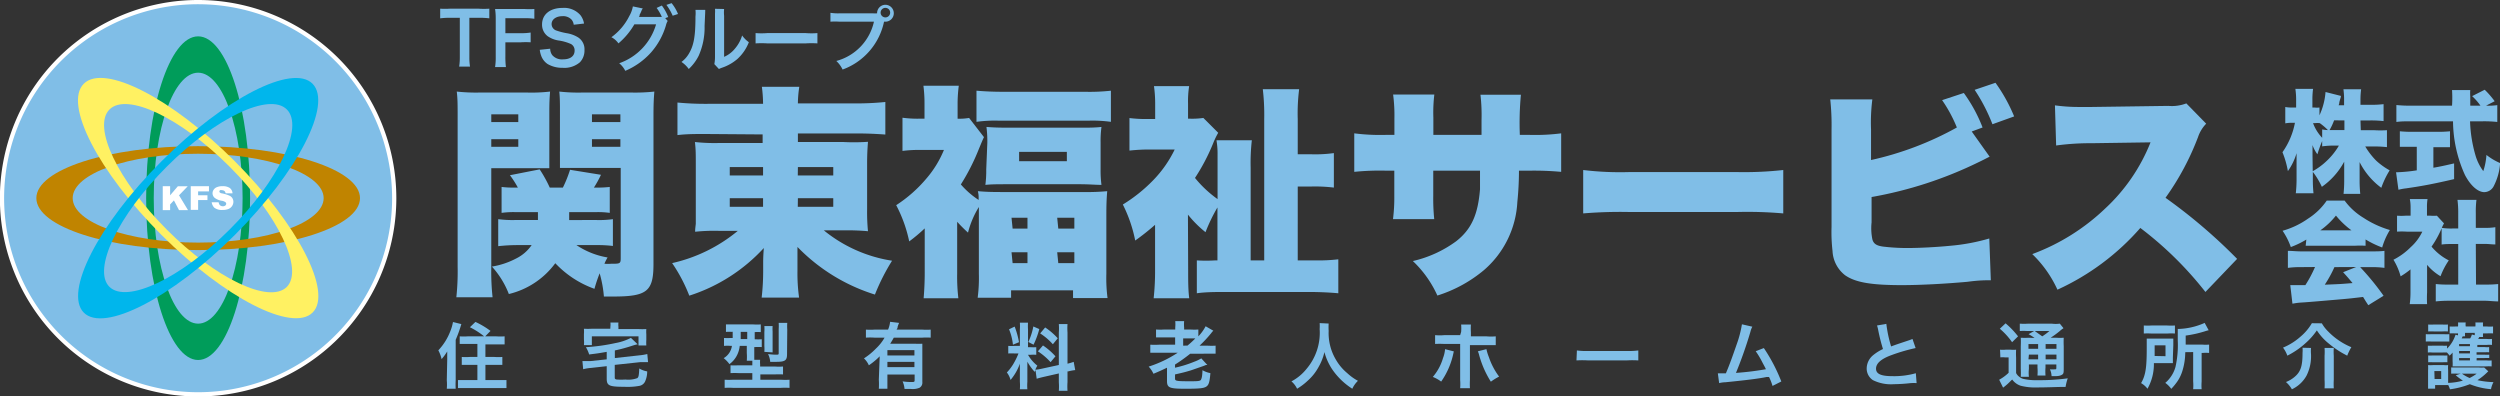<svg xmlns="http://www.w3.org/2000/svg" width="230.42" height="36.52" viewBox="0 0 230.42 36.52"><rect x="0" y="0" width="230.42" height="36.52" fill="#333333" stroke="none"/><defs><style>.cls-1,.cls-7{fill:#fff;}.cls-1{stroke:#fff;stroke-width:0.78px;}.cls-2{fill:#80bee7;}.cls-3{fill:#009c5a;}.cls-4{fill:#c08400;}.cls-5{fill:#fff162;}.cls-6{fill:#00b6ec;}</style></defs><title>logo</title><g id="レイヤー_2" data-name="レイヤー 2"><g id="レイヤー_1-2" data-name="レイヤー 1"><path class="cls-1" d="M36.14,18.26A17.88,17.88,0,1,1,18.26.39,17.88,17.88,0,0,1,36.14,18.26Z"/><path class="cls-2" d="M36.14,18.26A17.88,17.88,0,1,1,18.26.39,17.88,17.88,0,0,1,36.14,18.26Z"/><path class="cls-3" d="M18.26,3.35c-2.64,0-4.79,6.68-4.79,14.91s2.15,14.92,4.79,14.92,4.79-6.68,4.79-14.92S20.91,3.35,18.26,3.35Zm0,26.48c-2.26,0-4.09-5.18-4.09-11.57S16,6.7,18.26,6.7s4.1,5.18,4.1,11.56S20.53,29.83,18.26,29.83Z"/><path class="cls-4" d="M3.35,18.26c0,2.65,6.68,4.79,14.91,4.79s14.92-2.14,14.92-4.79-6.68-4.79-14.92-4.79S3.35,15.62,3.35,18.26Zm26.48,0c0,2.27-5.18,4.1-11.57,4.1S6.7,20.53,6.7,18.26s5.18-4.09,11.56-4.09S29.83,16,29.83,18.26Z"/><path class="cls-5" d="M7.72,7.72c-1.87,1.87,1.33,8.11,7.16,13.93s12.06,9,13.93,7.16-1.34-8.11-7.16-13.94S9.59,5.84,7.72,7.72ZM26.44,26.44c-1.6,1.6-6.56-.76-11.07-5.28s-6.88-9.47-5.28-11.07,6.56.76,11.07,5.27S28,24.84,26.44,26.44Z"/><path class="cls-6" d="M14.88,14.87c-5.83,5.83-9,12.07-7.16,13.94s8.11-1.34,13.93-7.16,9-12.06,7.16-13.93S20.7,9.05,14.88,14.87Zm.49.49c4.51-4.51,9.47-6.87,11.07-5.27s-.76,6.56-5.28,11.07S11.69,28,10.09,26.44,10.85,19.88,15.37,15.36Z"/><path class="cls-7" d="M15,17.16h.68V18l.71-.83h.91l-.8.83.83,1.37h-.83l-.47-.9-.35.37v.53H15Z"/><path class="cls-7" d="M17.58,17.16h1.68v.48h-1V18h.86v.44h-.86v.9h-.68Z"/><path class="cls-7" d="M19.51,18.64l.64,0a.67.67,0,0,0,.09.24.38.38,0,0,0,.3.13.33.33,0,0,0,.23-.07.23.23,0,0,0,.08-.16.19.19,0,0,0-.08-.15.81.81,0,0,0-.35-.13,1.42,1.42,0,0,1-.64-.27.56.56,0,0,1-.09-.74.62.62,0,0,1,.3-.24,1.32,1.32,0,0,1,.54-.09,1.14,1.14,0,0,1,.64.16.65.65,0,0,1,.26.5l-.64,0a.31.31,0,0,0-.11-.22.36.36,0,0,0-.22-.07.3.3,0,0,0-.18,0,.18.18,0,0,0-.06.13.14.14,0,0,0,.05.09.48.48,0,0,0,.23.08,3.06,3.06,0,0,1,.64.2.61.61,0,0,1,.28.24.63.63,0,0,1,.09.33.69.69,0,0,1-.12.39.73.73,0,0,1-.33.27,1.36,1.36,0,0,1-.53.09,1.14,1.14,0,0,1-.78-.21A.9.9,0,0,1,19.51,18.64Z"/><path class="cls-2" d="M43.26,5.28a5.43,5.43,0,0,0,.06.86h-1a5.52,5.52,0,0,0,.06-.86V1.64h-.9a7,7,0,0,0-.91.05V.8a7.09,7.09,0,0,0,.9,0H44.1a7.41,7.41,0,0,0,1,0v.89a7.3,7.3,0,0,0-1-.05h-.84Z"/><path class="cls-2" d="M46.58,5.18a7.23,7.23,0,0,0,.05,1h-1a5.49,5.49,0,0,0,.06-.94V1.69a5.61,5.61,0,0,0-.06-.86l.85,0h1.86a7.27,7.27,0,0,0,.91,0v.9a5.38,5.38,0,0,0-.91-.05H46.58V3.06H48A5.6,5.6,0,0,0,48.91,3V3.9a7,7,0,0,0-.91,0H46.58Z"/><path class="cls-2" d="M50.71,4.49a1,1,0,0,0,.19.59,1.18,1.18,0,0,0,1,.39c.66,0,1.06-.3,1.06-.8a.66.66,0,0,0-.33-.61,4.27,4.27,0,0,0-1.16-.33,2.37,2.37,0,0,1-1-.4,1.32,1.32,0,0,1-.51-1.08c0-.92.74-1.52,1.88-1.52a2,2,0,0,1,1.66.67,1.76,1.76,0,0,1,.33.77l-.95.11a.89.89,0,0,0-.2-.47,1.06,1.06,0,0,0-.84-.32c-.57,0-1,.29-1,.73a.63.63,0,0,0,.46.6,5.88,5.88,0,0,0,.93.24,2.81,2.81,0,0,1,1.09.41,1.3,1.3,0,0,1,.55,1.14,1.56,1.56,0,0,1-.42,1.13,2.2,2.2,0,0,1-1.59.51,2.66,2.66,0,0,1-1.39-.35,1.56,1.56,0,0,1-.59-.76,2.22,2.22,0,0,1-.13-.55Z"/><path class="cls-2" d="M61.54,1.93a1.38,1.38,0,0,0-.16.4A6.55,6.55,0,0,1,60,4.84a6.69,6.69,0,0,1-2.37,1.69,2.12,2.12,0,0,0-.56-.7,5.39,5.39,0,0,0,3.4-3.59l-2,0A6.68,6.68,0,0,1,57,4a1.75,1.75,0,0,0-.65-.57A5.33,5.33,0,0,0,58,1.48a2.67,2.67,0,0,0,.33-.89l.92.19a.64.64,0,0,0-.12.2q-.07.18-.18.39l0,.09-.06.1.32,0,1.46,0H61a4.27,4.27,0,0,0-.48-.83L61,.51a4.33,4.33,0,0,1,.59,1.06l-.28.1ZM62,1.45a4.84,4.84,0,0,0-.58-1l.48-.16a3.82,3.82,0,0,1,.59,1Z"/><path class="cls-2" d="M65,.91c0,.18,0,.18-.06,1.49a6.38,6.38,0,0,1-.54,2.73,4.25,4.25,0,0,1-.92,1.23,2.57,2.57,0,0,0-.67-.65A2.56,2.56,0,0,0,63.46,5c.48-.77.64-1.62.64-3.48a3,3,0,0,0,0-.61ZM66.74.83a3.17,3.17,0,0,0,0,.63l0,3.78a2.64,2.64,0,0,0,1-.76,3.3,3.3,0,0,0,.66-1.21,2.61,2.61,0,0,0,.62.62,4.06,4.06,0,0,1-1.06,1.55,4.26,4.26,0,0,1-1.41.8,2.35,2.35,0,0,0-.29.12l-.42-.45a3.72,3.72,0,0,0,.06-.71l0-3.75v-.2a2.94,2.94,0,0,0,0-.44Z"/><path class="cls-2" d="M69.64,3.05a6.79,6.79,0,0,0,1.08,0h3.54a6.79,6.79,0,0,0,1.08,0V4a8.09,8.09,0,0,0-1.08,0H70.72a8.09,8.09,0,0,0-1.08,0Z"/><path class="cls-2" d="M80.45,1.23a3.38,3.38,0,0,0,.39,0A.77.77,0,0,1,81.6.44a.78.78,0,0,1,.78.77A.78.78,0,0,1,81.6,2l-.12,0a6,6,0,0,1-3.82,4.41,2.56,2.56,0,0,0-.58-.79A4.83,4.83,0,0,0,80.55,2H77.38a5.2,5.2,0,0,0-.84,0V1.18a4.48,4.48,0,0,0,.85.05Zm.72,0a.44.44,0,0,0,.87,0,.44.44,0,1,0-.87,0Z"/><path class="cls-2" d="M217.59,12h1.21A9.43,9.43,0,0,0,220,12v1.56a10.07,10.07,0,0,0-1.2-.06H218a6.9,6.9,0,0,0,1,1.3,6.31,6.31,0,0,0,1.25.9,8,8,0,0,0-.77,1.61,6.73,6.73,0,0,1-2-2.37c0,.33,0,.65,0,.91v.73a11.77,11.77,0,0,0,.06,1.29H216a12,12,0,0,0,.06-1.29V15.9c0-.27,0-.58,0-1A6.69,6.69,0,0,1,214,17.22a7.09,7.09,0,0,0-.83-1.38v.65a12,12,0,0,0,.06,1.32H211.6a11.94,11.94,0,0,0,.07-1.32V15.12c0-.23,0-.63,0-1a5.51,5.51,0,0,1-.8,1.65,8.48,8.48,0,0,0-.5-1.74,6.92,6.92,0,0,0,1.15-2.71h-.23a2.94,2.94,0,0,0-.66.05V9.86a2.89,2.89,0,0,0,.66.05h.34V9.25a7,7,0,0,0-.07-1.06h1.63a7.29,7.29,0,0,0-.06,1.06v.66h.18a2.17,2.17,0,0,0,.47,0v.72a6.24,6.24,0,0,0,.56-2.15l1.42.36c0,.13-.07.25-.15.6,0,.07,0,.08-.06.26h.5V9.23a7.32,7.32,0,0,0-.06-1h1.63a7.12,7.12,0,0,0-.06,1v.43h.93a9.5,9.5,0,0,0,1.2-.06v1.56a10.49,10.49,0,0,0-1.21-.06h-.92Zm-4.43,3.78a6.31,6.31,0,0,0,1.34-1,6.14,6.14,0,0,0,1.07-1.36h-.34a7.63,7.63,0,0,0-1.2.07V13a12.31,12.31,0,0,0-.44,1.22,3.14,3.14,0,0,1-.45-.85c0,.27,0,.66,0,1Zm.87-3.85a3.71,3.71,0,0,0,.53.06,5.65,5.65,0,0,0-.75-.64h0a2,2,0,0,0-.44,0h-.18a3.92,3.92,0,0,0,.84,1.35Zm1.1-.84a5.56,5.56,0,0,1-.42.9h1.37V11.1Z"/><path class="cls-2" d="M222.32,13.53c-.37,0-.81,0-1.13,0V12.1a11.39,11.39,0,0,0,1.17.05h2.31a10.74,10.74,0,0,0,1.14-.05v1.47c-.31,0-.75,0-1.13,0h-.4v1.89c.64-.11,1-.19,1.91-.4v1.45c-1.91.44-2.89.63-4.42.85a5.14,5.14,0,0,0-.71.13l-.22-1.61a14.58,14.58,0,0,0,1.91-.18V13.53Zm6.85-3.79a6,6,0,0,0,1-.05v1.55a11.56,11.56,0,0,0-1.33-.06h-1.18a12.56,12.56,0,0,0,.5,3.14,4.56,4.56,0,0,0,.72,1.45,5.93,5.93,0,0,0,.29-1.49,5.6,5.6,0,0,0,1.26.75,5.41,5.41,0,0,1-.58,2.11,1,1,0,0,1-.87.57c-.59,0-1.27-.59-1.79-1.58a12.17,12.17,0,0,1-1.1-4.95h-3.89c-.48,0-.88,0-1.33.06V9.68a11.68,11.68,0,0,0,1.33.06H226A11.25,11.25,0,0,0,226,8.3h1.68a3.78,3.78,0,0,0,0,.6c0,.09,0,.31,0,.84h.94a5.27,5.27,0,0,0-.77-.88l1.16-.59a8.46,8.46,0,0,1,.92,1.06l-.8.41Z"/><path class="cls-2" d="M212.57,22.08a8.24,8.24,0,0,1-1.43.69,6.39,6.39,0,0,0-.76-1.5,7.7,7.7,0,0,0,2.35-1.12,6,6,0,0,0,1.72-1.66h1.65a6,6,0,0,0,1.73,1.58,9,9,0,0,0,2.44,1.13,6.54,6.54,0,0,0-.71,1.61,8.93,8.93,0,0,1-1.53-.74v.58a8.93,8.93,0,0,0-1,0h-3.52c-.34,0-.67,0-1,0Zm-.45,2.54a8.81,8.81,0,0,0-1.25.07V23.12c.36,0,.77.05,1.25.05h6.41c.49,0,.87,0,1.24-.05v1.57a8.75,8.75,0,0,0-1.24-.07h-1a23.87,23.87,0,0,1,2.16,2.64l-1.41.87c-.24-.37-.24-.37-.48-.76-1.19.14-1.19.14-1.75.19s-3.43.3-3.86.32-.65.07-.9.11l-.2-1.71c.27,0,.45,0,.68,0l.71,0a11.11,11.11,0,0,0,.89-1.67Zm4.61-3.39a7.71,7.71,0,0,1-1.43-1.36,7,7,0,0,1-1.44,1.36Zm-1.57,3.39a11.42,11.42,0,0,1-.89,1.62c1.49-.06,1.49-.06,2.56-.15-.29-.35-.43-.52-.87-1l1.2-.48Z"/><path class="cls-2" d="M223.7,26.94a10.44,10.44,0,0,0,0,1.09H222.1a7.83,7.83,0,0,0,.07-1.13V24.83a7.32,7.32,0,0,1-.91.64,5.83,5.83,0,0,0-.66-1.53,6.16,6.16,0,0,0,1.6-1.17,4.48,4.48,0,0,0,1.06-1.42h-1.44a7,7,0,0,0-.89,0V19.88a5.45,5.45,0,0,0,.79,0h.46v-.75a3.9,3.9,0,0,0-.07-.78h1.63a4.49,4.49,0,0,0-.05.79v.74H224a3.86,3.86,0,0,0,.6,0l.66.71a3.05,3.05,0,0,0-.23.48,9.11,9.11,0,0,1-.92,1.66A5.07,5.07,0,0,0,225.7,24a6.82,6.82,0,0,0-.76,1.46,4.7,4.7,0,0,1-1.24-1.05Zm4.51-.71H229a11.05,11.05,0,0,0,1.25-.05v1.6c-.43,0-.84-.06-1.24-.06h-3.32a11.71,11.71,0,0,0-1.19.06v-1.6a11,11,0,0,0,1.22.05h.85V22.49h-.53c-.35,0-.68,0-1,.05V21a5.49,5.49,0,0,0,1,.06h.53V19.63a9.17,9.17,0,0,0-.07-1.21h1.75a8.55,8.55,0,0,0-.06,1.21V21h.8a5.48,5.48,0,0,0,1-.06v1.59c-.33,0-.65-.05-1-.05h-.8Z"/><path class="cls-2" d="M45.28,24.68a22.06,22.06,0,0,0,.12,2.72H42.06a22.24,22.24,0,0,0,.12-2.8V10.81c0-1.14,0-1.7-.08-2.37a16.4,16.4,0,0,0,2.1.09h4.38a15.05,15.05,0,0,0,2.12-.09c-.05.63-.07,1.08-.07,1.89V13.7c0,1,0,1.45,0,1.8-.63,0-1.13,0-1.71,0H45.28Zm0-13.43h2.49v-.71H45.28Zm0,2.28h2.49v-.7H45.28Zm7.85,9.06A7.29,7.29,0,0,0,56,23.73a3.92,3.92,0,0,0-.29.58,4.4,4.4,0,0,0,.62,0c.79,0,.88,0,.88-.5V15.48H53.31c-.58,0-1.1,0-1.7,0,0-.47,0-.85,0-1.82V10.33c0-.72,0-1.31-.06-1.89a16,16,0,0,0,2.12.09h4.55a16.32,16.32,0,0,0,2.09-.09c-.06.73-.08,1.25-.08,2.35V24.33c0,2.51-.58,3-3.68,3l-.89,0a11,11,0,0,0-.39-2.14,13.24,13.24,0,0,0-.48,1.43,9.21,9.21,0,0,1-3.61-2.36,7.48,7.48,0,0,1-4.28,2.84,8.13,8.13,0,0,0-1.56-2.53,7.28,7.28,0,0,0,2.24-.75A3.73,3.73,0,0,0,49,22.59H47.64a15.91,15.91,0,0,0-1.72.1V20.2a10.13,10.13,0,0,0,1.5.08h2.16c0-.23,0-.23,0-.73H47.46a8.24,8.24,0,0,0-1.23.07V17.23a8.37,8.37,0,0,0,1.14.06h.36A8.81,8.81,0,0,0,47,16.15l2.74-.54a12,12,0,0,1,.93,1.68h1.21a11.7,11.7,0,0,0,.66-1.64l2.85.46a9.87,9.87,0,0,1-.65,1.18H55a9.61,9.61,0,0,0,1.2-.06v2.39a8,8,0,0,0-1.2-.07H52.46c0,.34,0,.44,0,.73H55a9.16,9.16,0,0,0,1.49-.08v2.47A11.28,11.28,0,0,0,55,22.59Zm1.43-11.34h2.62v-.71H54.56Zm0,2.28h2.62v-.7H54.56Z"/><path class="cls-2" d="M65,12.35c-.94,0-1.71,0-2.56.1v-3a26.82,26.82,0,0,0,2.8.12h5.09A12.48,12.48,0,0,0,70.22,8h3.45a10.51,10.51,0,0,0-.13,1.53h5.21A25.92,25.92,0,0,0,81.6,9.4v3c-.83-.06-1.66-.1-2.6-.1H73.54v.79h4.22A18.31,18.31,0,0,0,80,13.07c-.06.75-.08,1.37-.08,2v4.24a18.18,18.18,0,0,0,.08,2,21.43,21.43,0,0,0-2.24-.08H75.93a13.1,13.1,0,0,0,6.29,2.8,19.31,19.31,0,0,0-1.58,3.12,17,17,0,0,1-7.14-4.39c0,.59,0,.94,0,1.31V25a16.23,16.23,0,0,0,.15,2.43H70.2A21.36,21.36,0,0,0,70.34,25v-.87c0-.08,0-.5.06-1.27a15.89,15.89,0,0,1-6.87,4.39,14.61,14.61,0,0,0-1.58-3A14.47,14.47,0,0,0,68,21.28H66.33a16.6,16.6,0,0,0-2.26.08c0-.21,0-.21.06-.73,0-.1,0-.1,0-1.3V15.09c0-.91,0-1.29-.08-2a16.74,16.74,0,0,0,2.24.09h4v-.79Zm2.26,3.05v.77h3.07V15.4Zm0,2.87v.79h3.07v-.79Zm6.27-2.1H76.8V15.4H73.54Zm0,2.89H76.8v-.79H73.54Z"/><path class="cls-2" d="M85.23,21.05a15.09,15.09,0,0,1-1.43,1.2,12.7,12.7,0,0,0-1.2-3.34,12.51,12.51,0,0,0,2.78-2.45A9.59,9.59,0,0,0,87,13.82H84.9a12,12,0,0,0-1.72.09V10.85a10.36,10.36,0,0,0,1.53.09h.5V9.48a12.86,12.86,0,0,0-.1-1.58h3.26a12.84,12.84,0,0,0-.11,1.6v1.44a5.17,5.17,0,0,0,1.06-.07l1.37,1.77c-.14.29-.16.35-.49,1.14A19.39,19.39,0,0,1,88.56,17a7.8,7.8,0,0,0,1.64,1.43c0-.41,0-.48-.07-.81.69.06,1.17.08,2.18.08h7.52a20.52,20.52,0,0,0,2.22-.08c-.06.73-.08,1.25-.08,2.31v5.33a14.08,14.08,0,0,0,.11,2.21H98.9v-.71H93.19v.68H90.11a14.16,14.16,0,0,0,.11-2.2V19.08a8.39,8.39,0,0,0-1,2.36,13.72,13.72,0,0,1-1-1V25.2a17.11,17.11,0,0,0,.11,2.29H85.13c.06-.71.1-1.54.1-2.35ZM90,8.36c.72.06,1.47.1,2.47.1H100a18,18,0,0,0,2.39-.1v2.87a12.47,12.47,0,0,0-2-.11H92a12.33,12.33,0,0,0-2,.11Zm1,4.8a10.42,10.42,0,0,0-.08-1.46c.62.05,1.16.07,2.1.07h6.5c.85,0,1.35,0,2-.07a9.76,9.76,0,0,0-.08,1.44v2.45a10,10,0,0,0,.08,1.45c-.58,0-1.1-.06-2.06-.06H92.9c-.92,0-1.5,0-2.08.06a10.06,10.06,0,0,0,.08-1.43Zm2.33,7.91H94.7v-1H93.23Zm0,3.18H94.7v-1H93.23Zm.6-9.39h4.4V14h-4.4Zm3.61,6.21h1.48v-1H97.44Zm0,3.18h1.48v-1H97.44Z"/><path class="cls-2" d="M109.51,24.85c0,1,0,1.91.1,2.64h-3.28a22.94,22.94,0,0,0,.13-2.64V20.72a21.69,21.69,0,0,1-1.83,1.45,12.9,12.9,0,0,0-1.14-3.32,14.27,14.27,0,0,0,2.78-2.22,10.78,10.78,0,0,0,2-2.85h-2.36a16.3,16.3,0,0,0-1.81.1v-3a12,12,0,0,0,1.62.09h.75V9.5a11.69,11.69,0,0,0-.11-1.56h3.24a9.08,9.08,0,0,0-.1,1.6v1.4h.21a7.08,7.08,0,0,0,1.2-.07l1.37,1.37a7.19,7.19,0,0,0-.48,1,18.28,18.28,0,0,1-1.66,3.16,10.55,10.55,0,0,0,2.08,1.95V14.3a7.28,7.28,0,0,0-.1-1.37h3.26a18.25,18.25,0,0,0-.11,2.51V24h1.25V11a20.44,20.44,0,0,0-.13-2.78h3.35a17.81,17.81,0,0,0-.13,2.78v3.22h1.27a12.44,12.44,0,0,0,2.06-.11v3.18a14.42,14.42,0,0,0-2.06-.1h-1.27V24h1.58a15.73,15.73,0,0,0,2.16-.1v3.13c-.85-.08-1.87-.12-2.8-.12h-7.42c-1,0-2,0-2.82.12V24A13.12,13.12,0,0,0,112,24h.21V19.12a15.55,15.55,0,0,0-1.1,2.28,10.18,10.18,0,0,1-1.62-1.62Z"/><path class="cls-2" d="M136.55,12.43V11.06a16,16,0,0,0-.1-2.33h3.73a27.46,27.46,0,0,0-.1,3.7h.81a18.93,18.93,0,0,0,3-.14v3.55a27.61,27.61,0,0,0-2.93-.11H140a28.29,28.29,0,0,1-.15,2.89,8.88,8.88,0,0,1-3.07,6.27,12.52,12.52,0,0,1-4.3,2.35,10.08,10.08,0,0,0-2.26-3.18,10.86,10.86,0,0,0,4-1.83c1.42-1.12,2-2.47,2.19-4.79,0-.38,0-.52,0-1.71H132.1v2.33a18.81,18.81,0,0,0,.09,2.14h-3.8a16,16,0,0,0,.12-2.18V15.73h-.77a23.12,23.12,0,0,0-2.92.11V12.29a18.93,18.93,0,0,0,3,.14h.7V10.91a14.57,14.57,0,0,0-.12-2.2h3.8a13.86,13.86,0,0,0-.09,2.12v1.6Z"/><path class="cls-2" d="M145.92,15.67a28.47,28.47,0,0,0,4.25.19h9.93a33.11,33.11,0,0,0,4.26-.19v4a38.05,38.05,0,0,0-4.28-.13h-9.89a41.34,41.34,0,0,0-4.27.13Z"/><path class="cls-2" d="M183.38,14.44c-.5.25-.54.28-1,.5a37,37,0,0,1-9.88,3.22v2.33a5.1,5.1,0,0,0,.08,1.6c.12.39.39.56,1,.64a18.74,18.74,0,0,0,2.2.13c1.18,0,2.8-.09,4-.21a18.16,18.16,0,0,0,3.57-.67l.14,3.85c-.49,0-1.1,0-2.13.14-2.08.19-4.41.31-6.07.31-2.84,0-4.28-.25-5.23-.91a3,3,0,0,1-1.16-2.24,15,15,0,0,1-.09-2.21v-9a21.93,21.93,0,0,0-.12-2.76h3.88a16.93,16.93,0,0,0-.12,2.78v2.81a29.16,29.16,0,0,0,7.91-3A12.88,12.88,0,0,0,179,9.23l2-.66a13.85,13.85,0,0,1,1.73,3.18l-1,.37Zm.54-6.81a15.14,15.14,0,0,1,1.72,3.1l-2,.72A16.39,16.39,0,0,0,182,8.28Z"/><path class="cls-2" d="M203.27,26.91a32.65,32.65,0,0,0-6-5.9,22.58,22.58,0,0,1-7.64,5.69,10.66,10.66,0,0,0-2.32-3.28,19.53,19.53,0,0,0,6.72-4.2,16.73,16.73,0,0,0,4.18-6.1l-5.4.08a23.32,23.32,0,0,0-3.3.21l-.11-3.7a16,16,0,0,0,2.18.15c.17,0,.56,0,1.17,0l7.1-.1a3.74,3.74,0,0,0,1.66-.23l1.83,1.87a3.26,3.26,0,0,0-.75,1.23,24.48,24.48,0,0,1-3,5.6,49.54,49.54,0,0,1,6.6,5.63Z"/><path class="cls-2" d="M41.22,33.14c0-.17,0-.3,0-.75a4.85,4.85,0,0,1-.52.71,3.1,3.1,0,0,0-.3-.81,5.36,5.36,0,0,0,1.1-1.75,4.12,4.12,0,0,0,.25-.86l.77.19A11.68,11.68,0,0,1,42,31.32v3.74a6.29,6.29,0,0,0,0,.77h-.82a4.58,4.58,0,0,0,0-.78ZM44.62,31a7.07,7.07,0,0,0-1.31-.84l.51-.49a7.63,7.63,0,0,1,1.39.83l-.49.5h1a5.82,5.82,0,0,0,.79,0v.74c-.23,0-.49,0-.77,0h-1v1.16h.83a5.16,5.16,0,0,0,.73,0v.73c-.21,0-.45,0-.73,0h-.83v1.4h1.15c.3,0,.57,0,.79,0v.74c-.24,0-.46,0-.8,0H43c-.33,0-.55,0-.79,0v-.74c.21,0,.48,0,.76,0H44v-1.4h-.71c-.28,0-.51,0-.73,0v-.73a5.16,5.16,0,0,0,.73,0H44V31.7h-.87c-.28,0-.53,0-.76,0V31a4.94,4.94,0,0,0,.75,0Z"/><path class="cls-2" d="M55.92,32.43c-.81.14-.81.14-1.62.24A2.79,2.79,0,0,0,54,32a17.81,17.81,0,0,0,2.72-.38,5,5,0,0,0,1.43-.48l.62.59a5.06,5.06,0,0,0-.51.14,15,15,0,0,1-1.59.43V33l2.27-.25a4.87,4.87,0,0,0,.72-.12l.07.75H59.6l-.61,0-2.33.25v1.1c0,.17,0,.21.18.25a6.43,6.43,0,0,0,.81,0,2.35,2.35,0,0,0,1.09-.13c.12-.09.15-.25.18-.89a2,2,0,0,0,.73.27,2.21,2.21,0,0,1-.16.85.73.73,0,0,1-.59.49,6,6,0,0,1-1.35.08c-1.4,0-1.63-.1-1.63-.75V33.75l-1.44.16a4.11,4.11,0,0,0-.73.12l-.07-.75h.13l.6,0,1.51-.16Zm.34-2.32a1.64,1.64,0,0,0,0-.38H57a1.64,1.64,0,0,0,0,.38v.22h1.84a7,7,0,0,0,.73,0,3.26,3.26,0,0,0,0,.49v.51a3.94,3.94,0,0,0,0,.51h-.72V31h-4.3v.81h-.73a2.69,2.69,0,0,0,0-.52v-.5a3.55,3.55,0,0,0,0-.49,7,7,0,0,0,.73,0h1.7Z"/><path class="cls-2" d="M67.52,30.59a5,5,0,0,0-.61,0V29.9c.21,0,.42,0,.71,0h1.79a4.4,4.4,0,0,0,.71,0v.71a4,4,0,0,0-.56,0v.66h0a5.21,5.21,0,0,0,.65,0v.72a5.41,5.41,0,0,0-.63,0h-.06v.64c0,.24,0,.34,0,.53h.54a2.26,2.26,0,0,0,0,.42v.2h1.33a4.88,4.88,0,0,0,.78,0v.73a7,7,0,0,0-.77,0H70.08V35H72a6.7,6.7,0,0,0,.77,0v.75a6.28,6.28,0,0,0-.83,0H67.6a6,6,0,0,0-.81,0v-.75a6.79,6.79,0,0,0,.76,0h1.79v-.61H68.09a7.59,7.59,0,0,0-.76,0v-.72a5.43,5.43,0,0,0,.68,0h1.33v-.2a1.86,1.86,0,0,0,0-.22h-.51a4.92,4.92,0,0,0,0-.72v-.65h-.65a2.49,2.49,0,0,1-.24.84,2.25,2.25,0,0,1-.71.84,2.74,2.74,0,0,0-.53-.55,1.56,1.56,0,0,0,.76-1.13h-.1a3.69,3.69,0,0,0-.63,0v-.73a5.79,5.79,0,0,0,.65,0h.15v-.66Zm.75,0v.2c0,.17,0,.32,0,.46h.6v-.66Zm2.18,1.84a3.59,3.59,0,0,0,0-.53V30.6a3.9,3.9,0,0,0,0-.55h.76a3.63,3.63,0,0,0,0,.51V32c0,.22,0,.36,0,.48Zm2.09.22c0,.57-.18.7-1,.7l-.55,0a2,2,0,0,0-.2-.72,5.08,5.08,0,0,0,.71.06c.25,0,.27,0,.27-.15V30.33a4.34,4.34,0,0,0,0-.57h.79a4.47,4.47,0,0,0,0,.62Z"/><path class="cls-2" d="M81.08,32.84a6.31,6.31,0,0,1-1,.83,2,2,0,0,0-.45-.64,6.12,6.12,0,0,0,1.11-.91,4.27,4.27,0,0,0,.79-1h-.93a5.82,5.82,0,0,0-.79,0v-.74a5.91,5.91,0,0,0,.79,0h1.25a2.49,2.49,0,0,0,.19-.72l.83.1a2.46,2.46,0,0,0-.14.37c0,.08,0,.11-.1.25h2.38a5.59,5.59,0,0,0,.77,0v.74a5.69,5.69,0,0,0-.77,0H82.38c-.12.22-.2.35-.33.56h2.27a6,6,0,0,0,.69,0c0,.2,0,.42,0,.76v2.77a.54.54,0,0,1-.26.53,1.61,1.61,0,0,1-.77.11l-.61,0a2.25,2.25,0,0,0-.18-.7,5.38,5.38,0,0,0,.77.06c.3,0,.34,0,.34-.18v-.51H81.79V35c0,.36,0,.59,0,.83H81a6.74,6.74,0,0,0,0-.84Zm3.2-.57H81.79v.49h2.49Zm-2.49,1.08v.49h2.49v-.49Z"/><path class="cls-2" d="M95.43,34.05c0,.08,0,.12-.07.22a5.11,5.11,0,0,1-.67-.93c0,.45,0,.54,0,.75v1.1a4.25,4.25,0,0,0,0,.69H94a4.58,4.58,0,0,0,0-.7v-.86c0-.27,0-.58,0-.8a4.78,4.78,0,0,1-.86,1.5,1.94,1.94,0,0,0-.34-.69,4.44,4.44,0,0,0,.72-1,6.32,6.32,0,0,0,.35-.75h-.35a4.27,4.27,0,0,0-.59,0v-.7a4.07,4.07,0,0,0,.59,0H94V30.39a5.1,5.1,0,0,0,0-.65h.75a4.92,4.92,0,0,0,0,.64V32H95a3.13,3.13,0,0,0,.51,0v.7a3.74,3.74,0,0,0-.52,0h-.24a3.37,3.37,0,0,0,.86,1,3.36,3.36,0,0,0-.19.38,4.49,4.49,0,0,0,.61-.1l1.56-.34v-3a5,5,0,0,0,0-.77h.8a5.15,5.15,0,0,0,0,.77v2.88a4.54,4.54,0,0,0,.57-.17l.14.76a4.29,4.29,0,0,0-.64.12h-.07v1a5.37,5.37,0,0,0,0,.79h-.8a5.28,5.28,0,0,0,0-.79v-.81l-1.41.32c-.29.07-.49.12-.63.17ZM93.52,30.1a7.9,7.9,0,0,1,.4,1.44l-.56.23A5,5,0,0,0,93,30.35Zm2.27.23a7.81,7.81,0,0,1-.53,1.44l-.48-.25a5.86,5.86,0,0,0,.46-1.43Zm.34,1.51a6.12,6.12,0,0,1,1.15,1l-.45.54a6,6,0,0,0-1.17-1Zm.2-1.66a6,6,0,0,1,1.16,1l-.45.55a5.64,5.64,0,0,0-1.17-1Z"/><path class="cls-2" d="M106.82,32.51c-.35,0-.57,0-.8,0v-.74a6.9,6.9,0,0,0,.8,0h1.49v-.67h-1c-.35,0-.57,0-.76,0v-.73a5,5,0,0,0,.77,0h1v-.19a3,3,0,0,0,0-.58h.82a3.07,3.07,0,0,0,0,.59v.18h.58a4.73,4.73,0,0,0,.73,0V31a4,4,0,0,0,.67-.93l.71.41a1.51,1.51,0,0,0-.19.22,11.38,11.38,0,0,1-1.08,1.16h.73a6.58,6.58,0,0,0,.75,0v.74c-.23,0-.46,0-.79,0H109.7a14.43,14.43,0,0,1-1.4,1v.29a10.51,10.51,0,0,0,1.77-.55,3.63,3.63,0,0,0,.65-.31l.56.61-.13,0-.22.09-1.18.41c-.51.15-.69.2-1.45.37v.38c0,.22.12.25,1.32.25.69,0,1,0,1.07-.14s.12-.3.14-.88a2.29,2.29,0,0,0,.73.27c-.07.84-.15,1.1-.39,1.25s-.64.19-1.92.19c-1.47,0-1.69-.09-1.69-.72V33.89c-.46.22-.74.35-1.25.56a2.38,2.38,0,0,0-.44-.66,10.9,10.9,0,0,0,2.68-1.28Zm2.63-.66a8.43,8.43,0,0,0,.72-.66h-1.12v.67Z"/><path class="cls-2" d="M122.46,29.82a5.5,5.5,0,0,0,0,.68,4.78,4.78,0,0,0,.65,2.62,4.58,4.58,0,0,0,1.05,1.26,4.78,4.78,0,0,0,1,.72,2.32,2.32,0,0,0-.52.73,6.44,6.44,0,0,1-1.69-1.56,5.23,5.23,0,0,1-.88-1.82,4.9,4.9,0,0,1-.52,1.34,4.64,4.64,0,0,1-1,1.28,5.61,5.61,0,0,1-1,.76,2.09,2.09,0,0,0-.52-.68A4.42,4.42,0,0,0,120.42,34a5.14,5.14,0,0,0,1.21-3.67,4.28,4.28,0,0,0,0-.55Z"/><path class="cls-2" d="M134,32.39a1.43,1.43,0,0,0-.05.2,7.06,7.06,0,0,1-1.12,2.58,3.31,3.31,0,0,0-.77-.43A4.67,4.67,0,0,0,133,33a3,3,0,0,0,.19-.82Zm.67-1.8a3.89,3.89,0,0,0,0-.68h.9a5.16,5.16,0,0,0,0,.7V31H137a4.82,4.82,0,0,0,.86,0v.81c-.23,0-.41,0-.84,0h-1.54v3.22a7.34,7.34,0,0,0,0,.75h-.9a5,5,0,0,0,0-.75V31.7h-1.47a8.28,8.28,0,0,0-.84,0v-.81a4.75,4.75,0,0,0,.85,0h1.46ZM137,32.18a4.51,4.51,0,0,0,.23.74,6.35,6.35,0,0,0,.94,1.79,5.35,5.35,0,0,0-.76.47,9,9,0,0,1-1.09-2.49,1.51,1.51,0,0,0-.11-.31Z"/><path class="cls-2" d="M145.34,32.3a6.47,6.47,0,0,0,1.08.05H150A6.47,6.47,0,0,0,151,32.3v.92a8.19,8.19,0,0,0-1.09,0h-3.52a8.19,8.19,0,0,0-1.09,0Z"/><path class="cls-2" d="M161.51,30.11a1.85,1.85,0,0,0-.18.48A39.29,39.29,0,0,1,160,34.37a26.14,26.14,0,0,0,2.76-.34c-.07-.16-.15-.3-.31-.6a8,8,0,0,0-.63-1.06l.75-.29a15.52,15.52,0,0,1,1.61,3.08l-.81.41a5.07,5.07,0,0,0-.32-.82l-.24,0c-.67.14-1.77.28-3.76.48a2.69,2.69,0,0,0-.6.08l-.12-.9h.17l.57,0c.36-.84.62-1.59,1-2.68a10.07,10.07,0,0,0,.48-1.84Z"/><path class="cls-2" d="M173.86,29.85a11.83,11.83,0,0,0,.44,2.08c.43-.16.43-.16,1.72-.59l.25-.1.29.84a16.43,16.43,0,0,0-2.2.64c-1,.36-1.45.78-1.45,1.26s.45.69,1.52.69a7.42,7.42,0,0,0,2.15-.27l.07.91a4.38,4.38,0,0,0-.54,0,14.9,14.9,0,0,1-1.55.1,3.75,3.75,0,0,1-1.93-.37,1.27,1.27,0,0,1-.58-1.11,1.6,1.6,0,0,1,.59-1.19,4.23,4.23,0,0,1,.91-.57,16.71,16.71,0,0,1-.45-1.8A2.71,2.71,0,0,0,173,30Z"/><path class="cls-2" d="M184.34,32.23a2.51,2.51,0,0,0,.51,0h.46a2.64,2.64,0,0,0,.51,0,6.65,6.65,0,0,0,0,.73v1.42a1,1,0,0,0,.32.37,1,1,0,0,0,.34.17,5.3,5.3,0,0,0,1.32.12,19.16,19.16,0,0,0,2.78-.17,4.56,4.56,0,0,0-.2.79c-.87,0-1.54.05-2.65.05a5.23,5.23,0,0,1-1.5-.16,1.59,1.59,0,0,1-.77-.57l-.11.1a5.71,5.71,0,0,1-.73.65l-.36-.73a4,4,0,0,0,.87-.64V32.94h-.33a2,2,0,0,0-.43,0Zm.51-2.43A8,8,0,0,1,186,31l-.55.54a6.42,6.42,0,0,0-1.13-1.24Zm2.67,1.35a4.4,4.4,0,0,0-.55-.35l.51-.29h-.63a4.52,4.52,0,0,0-.69,0v-.68a5.37,5.37,0,0,0,.79,0h2.15a2.88,2.88,0,0,0,.75,0l.34.42a2.13,2.13,0,0,0-.33.25,8.2,8.2,0,0,1-.86.63h.54a5.25,5.25,0,0,0,.67,0,7.67,7.67,0,0,0,0,.77v2c0,.38,0,.52-.12.61s-.29.16-.7.16h-.3a1.72,1.72,0,0,0-.15-.63,2.73,2.73,0,0,0,.44,0c.14,0,.15,0,.15-.19v-.26h-1v.28a4.55,4.55,0,0,0,0,.74h-.74a4.63,4.63,0,0,0,0-.74v-.28H187V34a3.17,3.17,0,0,0,0,.73h-.75a6.53,6.53,0,0,0,0-.73v-2.1a7.37,7.37,0,0,0,0-.77,7.2,7.2,0,0,0,.75,0Zm-.56.56v.44h.89v-.44Zm0,1.41h.89v-.44H187Zm.58-2.61.69.49a5.62,5.62,0,0,0,.66-.49Zm1,1.64h1v-.44h-1Zm1,.53h-1v.44h1Z"/><path class="cls-2" d="M200.27,32.94c0,.29,0,.36,0,.53h-1.75a4.61,4.61,0,0,1-.59,2.36,2,2,0,0,0-.59-.52c.41-.71.52-1.39.52-3.18,0-.44,0-.68,0-.92l.7,0h1.08l.67,0c0,.14,0,.34,0,.59ZM197.59,30a6.24,6.24,0,0,0,.71,0h1.44a5.64,5.64,0,0,0,.72,0v.74a5.51,5.51,0,0,0-.69,0h-1.51a5.82,5.82,0,0,0-.67,0Zm2,2.83v-1h-1v.48c0,.25,0,.31,0,.5Zm1.82-.37a5.83,5.83,0,0,1-.29,1.81,3.52,3.52,0,0,1-.58,1.08,4.93,4.93,0,0,1-.42.49,2.39,2.39,0,0,0-.55-.55,3,3,0,0,0,.94-1.47,9.21,9.21,0,0,0,.21-2.45c0-.63,0-.83,0-1.05a6.34,6.34,0,0,0,2.48-.56l.37.68a2.26,2.26,0,0,0-.3.08,10.61,10.61,0,0,1-1.82.41v.83h1.51a3.8,3.8,0,0,0,.65,0v.77a3.45,3.45,0,0,0-.59,0h-.1v2.63a4.37,4.37,0,0,0,0,.71h-.78a4.67,4.67,0,0,0,0-.72V32.45Z"/><path class="cls-2" d="M214,29.8a3.39,3.39,0,0,0,.59.76A6.38,6.38,0,0,0,216.72,32a4.68,4.68,0,0,0-.38.78,8.67,8.67,0,0,1-1.67-1.09,5.14,5.14,0,0,1-1.13-1.24,6.34,6.34,0,0,1-1.09,1.22,7.44,7.44,0,0,1-1.63,1.11,2.7,2.7,0,0,0-.4-.74,5.69,5.69,0,0,0,1.6-1,4.77,4.77,0,0,0,1.06-1.25Zm-1,2.27a3.63,3.63,0,0,0,0,.55,4,4,0,0,1-.41,2,3,3,0,0,1-1.35,1.26,2.62,2.62,0,0,0-.55-.67,2.78,2.78,0,0,0,.83-.5c.54-.47.7-1,.7-2.18a2.74,2.74,0,0,0,0-.48Zm2.1,0a4.9,4.9,0,0,0,0,.73V35a6.56,6.56,0,0,0,0,.79h-.85a6.35,6.35,0,0,0,0-.78V32.8a5.35,5.35,0,0,0,0-.73Z"/><path class="cls-2" d="M223.58,30.8a3.85,3.85,0,0,0,.54,0h1.09a3.48,3.48,0,0,0,.54,0v.68c-.14,0-.22,0-.51,0h-1.12a4,4,0,0,0-.54,0Zm5.76,3.42a5.74,5.74,0,0,1-1,.82,7.88,7.88,0,0,0,1.48.18,2.28,2.28,0,0,0-.23.65,6.5,6.5,0,0,1-1.95-.46,7.67,7.67,0,0,1-1.83.47,3.25,3.25,0,0,0-.16-.39h-1.21v.33h-.65c0-.2,0-.44,0-.65v-1a4.17,4.17,0,0,0,0-.52,3,3,0,0,0,.45,0h1a1.85,1.85,0,0,0,.4,0,2.65,2.65,0,0,0,0,.48v1.16a5.48,5.48,0,0,0,1.36-.21,5.61,5.61,0,0,1-.66-.49l.46-.15h-.33a4.22,4.22,0,0,0-.55,0v-.57l.55,0h2a2.93,2.93,0,0,0,.49,0Zm-1.08-1h.94a2.51,2.51,0,0,0,.45,0v.55a3.79,3.79,0,0,0-.53,0h-2.61l-.46,0a3.4,3.4,0,0,0,0-.48v-.46s0-.21,0-.33a2.43,2.43,0,0,1-.28.28,2.47,2.47,0,0,0-.24-.29,3.31,3.31,0,0,0-.4,0h-.94a2.56,2.56,0,0,0-.42,0v-.63a2.49,2.49,0,0,0,.42,0h.94a2.25,2.25,0,0,0,.41,0v.27a3.1,3.1,0,0,0,.78-1.28l.23.06v-.18h-.27a4.07,4.07,0,0,0-.5,0v-.64a4.18,4.18,0,0,0,.56,0h.21a1.77,1.77,0,0,0,0-.37h.71a1.31,1.31,0,0,0,0,.37h.89a1.52,1.52,0,0,0,0-.37h.71a1.46,1.46,0,0,0,0,.37h.35a2.78,2.78,0,0,0,.57,0v.64a4.17,4.17,0,0,0-.56,0h-.36a1.37,1.37,0,0,0,0,.33h-.35l-.1.18h.76a3,3,0,0,0,.51,0v.55a2.92,2.92,0,0,0-.49,0h-.86v.2H229a2.08,2.08,0,0,0,.42,0v.48a3.73,3.73,0,0,0-.42,0h-.74v.22H229a3.4,3.4,0,0,0,.43,0V33a3.53,3.53,0,0,0-.43,0h-.73Zm-4.46-3.31a3.75,3.75,0,0,0,.54,0h.74a3.85,3.85,0,0,0,.54,0v.64a4.19,4.19,0,0,0-.54,0h-.74a4.36,4.36,0,0,0-.54,0Zm0,2.85a2.49,2.49,0,0,0,.42,0h.94a2.25,2.25,0,0,0,.41,0v.63a2.49,2.49,0,0,0-.42,0h-.94a2.43,2.43,0,0,0-.41,0Zm.59,2.17H225V34.2h-.63Zm3.26-3.22h-1v.2h1Zm0,.64h-1v.22h1Zm-1,.65v.22h1V33Zm.33-2-.09.19h.78a1.46,1.46,0,0,0,.16-.36l.26.07a1.7,1.7,0,0,0,0-.22h-.89a2.1,2.1,0,0,0,0,.32Zm-.07,3.44a3.9,3.9,0,0,0,.71.4,3.83,3.83,0,0,0,.65-.4Z"/></g></g></svg>